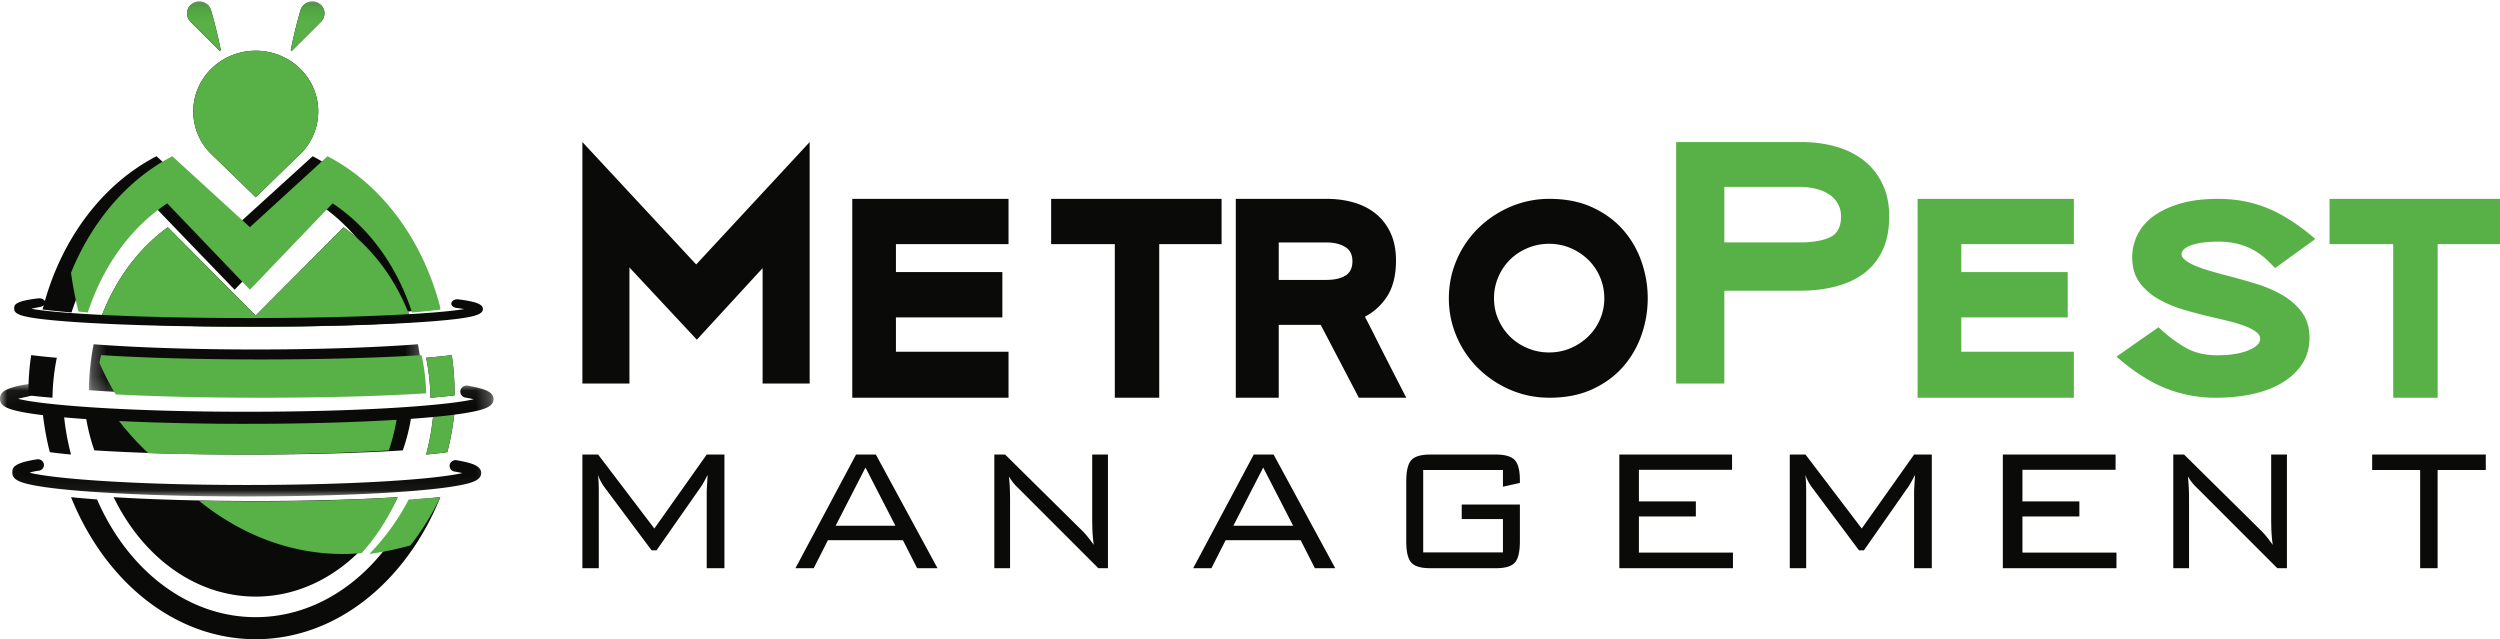 <svg width="176" height="45" xmlns="http://www.w3.org/2000/svg" xmlns:xlink="http://www.w3.org/1999/xlink"><defs><path id="a" d="M.258.104h23.495v27.738H.258z"/><path id="c" d="M.016.047h34.732V7.95H.016z"/></defs><g fill="none" fill-rule="evenodd"><path fill="#0A0B09" d="M53.687 18.877l-4.628 5.038-4.746-5.085V27H41V10l8.012 8.618L57 10v17h-3.313v-8.123M60 14h11v3.188h-7.926v1.966h7.493v3.189h-7.493v2.42H71V28H60V14M81.61 28h-3.128V17.188H74V14h12v3.188h-4.39V28M94.692 17.38c-.346-.207-.782-.311-1.309-.311h-3.36v2.637h3.338c.571 0 1.023-.1 1.353-.3.331-.2.497-.54.497-1.02 0-.463-.173-.798-.52-1.006zm3.01 3.404a4.052 4.052 0 0 1-1.612 1.51c.226.432.463.895.71 1.39a316.32 316.32 0 0 0 1.512 2.973c.248.48.477.927.688 1.343h-3.338l-2.684-5.13h-2.955V28H87V14h6.429c.676 0 1.311.088 1.906.264.593.175 1.109.443 1.545.803.436.36.778.81 1.026 1.354s.372 1.183.372 1.918c0 .99-.191 1.806-.575 2.445zM105.482 22.486c.202.464.477.867.825 1.211.347.343.76.615 1.237.815.477.2.983.3 1.516.3.534 0 1.036-.1 1.505-.3.469-.2.882-.472 1.237-.815.356-.344.635-.747.837-1.21a3.67 3.67 0 0 0 .304-1.487c0-.527-.101-1.027-.304-1.498a3.711 3.711 0 0 0-.837-1.223 4.045 4.045 0 0 0-1.237-.815c-.47-.2-.97-.3-1.505-.3-.533 0-1.039.1-1.516.3-.477.2-.89.472-1.237.815a3.809 3.809 0 0 0-.825 1.223 3.76 3.76 0 0 0-.304 1.498c0 .527.101 1.023.304 1.486zm-2.924-4.207a6.952 6.952 0 0 1 1.528-2.23 7.337 7.337 0 0 1 2.257-1.497 6.882 6.882 0 0 1 2.742-.552c1.148 0 2.155.2 3.02.6.866.399 1.586.926 2.16 1.581a6.707 6.707 0 0 1 1.298 2.242 7.806 7.806 0 0 1 0 5.154 6.703 6.703 0 0 1-1.298 2.241c-.574.656-1.294 1.183-2.16 1.583-.865.4-1.872.599-3.02.599-.97 0-1.885-.184-2.742-.551a7.342 7.342 0 0 1-2.257-1.499 6.958 6.958 0 0 1-1.528-2.23A6.744 6.744 0 0 1 102 21c0-.959.186-1.866.558-2.72z"/><path d="M129.377 14.323a1.958 1.958 0 0 0-.618-.644c-.258-.17-.565-.3-.92-.388a4.658 4.658 0 0 0-1.14-.134h-5.306v3.91h5.307c.904 0 1.615-.121 2.132-.364.517-.243.775-.729.775-1.457a1.78 1.78 0 0 0-.23-.923zm3.163 3.278a4.22 4.22 0 0 1-1.297 1.627c-.557.422-1.224.733-1.999.935-.775.203-1.623.304-2.544.304h-5.307V27H118V10h8.82c.873 0 1.689.11 2.448.328.76.218 1.414.546 1.963.983.55.437.981.984 1.296 1.64.315.655.473 1.42.473 2.295 0 .906-.153 1.691-.46 2.355zM135 14h11v3.188h-7.925v1.966h7.492v3.189h-7.492v2.42H146V28h-11V14M156.206 17.012c-.824 0-1.467.082-1.93.247-.464.165-.695.38-.695.647 0 .141.099.286.296.435a3.3 3.3 0 0 0 .772.412c.317.125.67.243 1.055.353.386.11.76.212 1.12.306.669.172 1.346.364 2.033.576a8.695 8.695 0 0 1 1.865.812c.558.33 1.008.733 1.351 1.212.344.478.515 1.07.515 1.776 0 .69-.167 1.294-.502 1.812-.334.518-.793.957-1.377 1.317-.583.361-1.278.632-2.084.812-.806.18-1.673.271-2.6.271a9.52 9.52 0 0 1-3.576-.67c-1.116-.448-2.265-1.189-3.449-2.224l2.96-2.07a10.343 10.343 0 0 0 1.89 1.435c.627.36 1.378.54 2.253.54.875 0 1.596-.113 2.162-.34.566-.228.849-.499.849-.812 0-.188-.094-.353-.283-.494a3.135 3.135 0 0 0-.734-.389 9.137 9.137 0 0 0-1.042-.329c-.394-.102-.798-.2-1.21-.294a36.987 36.987 0 0 1-2.045-.53 8.396 8.396 0 0 1-1.84-.764 4.217 4.217 0 0 1-1.339-1.177c-.343-.47-.515-1.066-.515-1.788 0-.517.116-1.023.348-1.517.232-.495.592-.93 1.08-1.306.49-.377 1.116-.683 1.88-.918.763-.235 1.685-.353 2.766-.353 1.235 0 2.389.22 3.461.659 1.073.44 2.192 1.16 3.359 2.165l-2.83 2.047-.516-.518c-.926-.894-2.076-1.341-3.448-1.341M171.611 28h-3.128V17.188H164V14h12v3.188h-4.389V28" fill="#58B146"/><path d="M42.093 33.43c.02.157.036.321.046.492.01.172.016.399.016.681V40H41v-8h1.108l3.958 5.207L49.753 32H51v8h-1.247v-5.397c0-.07.009-.248.027-.533.018-.285.03-.498.035-.64-.103.207-.194.381-.274.523-.08.14-.15.255-.211.34l-3.11 4.45h-.347l-3.233-4.328a.537.537 0 0 1-.039-.054 3.43 3.43 0 0 1-.508-.93M58.83 37.01h4.206l-2.106-4.094-2.1 4.094zM56 40l4.265-8h1.396L66 40h-1.434l-.998-1.968h-5.284L57.286 40H56zM70 40v-8h.76l5.418 5.351c.124.121.255.268.394.439.14.172.282.36.428.568a10.602 10.602 0 0 1-.082-.807c-.018-.28-.027-.667-.027-1.161V32H78v8h-.678l-5.562-5.563a4.31 4.31 0 0 1-.123-.12 3.403 3.403 0 0 1-.61-.78c.028.242.048.5.062.775.014.275.02.6.02.973V40H70M86.83 37.01h4.206l-2.106-4.094-2.1 4.094zM84 40l4.265-8h1.397L94 40h-1.434l-.998-1.968h-5.284L85.286 40H84zM105.807 33.09h-5.614v5.797h5.614v-2.346h-2.902V35.52H107v2.589c0 .732-.117 1.23-.352 1.495-.235.265-.678.397-1.33.397h-4.637c-.655 0-1.1-.134-1.332-.401-.233-.268-.349-.765-.349-1.491v-4.216c0-.726.116-1.223.349-1.49.233-.268.677-.402 1.332-.402h4.638c.641 0 1.082.13 1.322.39s.359.73.359 1.411v.197l-1.193.265V33.09M114 40v-8h7.938v1.075h-6.558V35.3h4.008v1.06h-4.008v2.543H122V40h-8M127.093 33.43c.02.157.036.321.046.492.01.172.016.399.016.681V40H126v-8h1.108l3.958 5.207L134.753 32H136v8h-1.247v-5.397c0-.07.009-.248.027-.533.018-.285.03-.498.035-.64-.103.207-.194.381-.274.523-.08.14-.15.255-.211.34l-3.11 4.45h-.347l-3.233-4.328a.491.491 0 0 1-.039-.054 3.422 3.422 0 0 1-.508-.93M141 40v-8h7.938v1.075h-6.558V35.3h4.008v1.06h-4.008v2.543H149V40h-8M153 40v-8h.76l5.418 5.351c.124.121.255.268.394.439.14.172.282.36.428.568a10.601 10.601 0 0 1-.082-.807c-.018-.28-.027-.667-.027-1.161V32H161v8h-.678l-5.562-5.563a4.003 4.003 0 0 1-.123-.12 3.405 3.405 0 0 1-.61-.78c.028.242.048.5.062.775.014.275.02.6.02.973V40H153M171.608 33.09V40h-1.23v-6.91H167V32h8v1.09h-3.392M30 32a36.561 36.561 0 0 0 1.493-.166c.232-.91.403-1.858.507-2.834-.447.056-.947.109-1.495.158A17.55 17.55 0 0 1 30 32M8 35c2.024 4.186 5.748 7 10 7s7.976-2.814 10-7c-2.846.175-6.33.271-10 .271S10.847 35.175 8 35M30.306 28a47.871 47.871 0 0 0 1.692-.166l.002-.206c0-.896-.067-1.774-.196-2.628-.519.067-1.12.129-1.804.186.185.906.29 1.848.306 2.814M29 22.677c-.956-2.737-2.623-5.088-4.814-6.677L18 22.215 11.813 16C9.623 17.588 7.956 19.938 7 22.674c2.633.185 6.311.326 11 .326 4.531 0 8.274-.135 11-.323" fill="#0A0B09"/><path d="M5.035 21.997c1.073-3.292 3.08-6.013 5.625-7.68l5.856 6.08 5.855-6.08c2.546 1.668 4.554 4.39 5.626 7.683A46.523 46.523 0 0 0 30 21.795a1.004 1.004 0 0 1-.005-.156c-1.085-4.175-3.452-7.661-6.54-9.776-.466-.32-.948-.608-1.445-.863l-5.494 4.994L11.02 11c-.497.255-.979.542-1.444.863-3.125 2.14-5.51 5.684-6.577 9.926.553.07 1.232.14 2.035.208M29.675 35.121l-.507.04c-2.147 4.935-6.343 8.287-11.168 8.287-4.825 0-9.02-3.352-11.168-8.288A61.443 61.443 0 0 1 5 35c2.386 5.929 7.31 10 13 10s10.614-4.071 13-10c-.412.042-.851.083-1.325.121M28.356 31.707A13.13 13.13 0 0 0 29 29c-3.156.198-7.209.307-11.5.307S9.156 29.198 6 29c.121.939.339 1.844.643 2.705C9.218 31.87 12.85 32 17.5 32c4.491 0 8.188-.123 10.856-.293M2 27.63l.002.204c.476.056 1.04.112 1.693.166.015-.966.12-1.908.305-2.814A41.995 41.995 0 0 1 2.195 25 17.675 17.675 0 0 0 2 27.63M4.495 29.158A42.687 42.687 0 0 1 3 29c.104.975.275 1.923.507 2.833.419.057.916.113 1.493.167a17.612 17.612 0 0 1-.505-2.842" fill="#0A0B09"/><g transform="translate(6)"><mask id="b" fill="#fff"><use xlink:href="#a"/></mask><path d="M.592 24.236a17.795 17.795 0 0 0-.334 3.23c2.755.21 6.685.376 11.748.376 4.885 0 8.89-.157 11.747-.373a17.824 17.824 0 0 0-.334-3.233c-3.082.236-7.123.367-11.413.367-4.291 0-8.332-.13-11.414-.367M16.76.58a.859.859 0 0 0-.764-.476.855.855 0 0 0-.838.608l-.003-.001a37.715 37.715 0 0 0-.684 2.792c-.011.055.059.09.1.05l2.03-2.026-.003-.001A.818.818 0 0 0 16.76.58M7.251.58a.86.86 0 0 1 .764-.476.854.854 0 0 1 .838.608l.002-.001c.342 1.171.594 2.347.685 2.792.011.055-.058.09-.099.05l-2.03-2.026.002-.001A.818.818 0 0 1 7.25.58M7.66 8.524s-.002 0 0 .002l.003.006c.136.831.52 1.581 1.073 2.178l.008.009.001.002.002.001.002.002.295.289c.005.001.01.005.012.01l2.947 2.863 2.932-2.85.027-.023c.105-.092.204-.189.298-.29a4.193 4.193 0 0 0 1.145-2.876c0-2.362-1.97-4.277-4.4-4.277-2.43 0-4.4 1.915-4.4 4.277 0 .23.019.455.056.676l-.001.001" fill="#0A0B09" mask="url(#b)"/><path d="M9.441 3.553c.04.04.11.005.099-.05A37.576 37.576 0 0 0 8.855.71l-.002.001a.854.854 0 0 0-.838-.608.86.86 0 0 0-.764.476.818.818 0 0 0 .162.946l-.002.001 2.03 2.026M7.66 8.526l.003.006c.136.831.52 1.581 1.073 2.178l.008.009.001.002.002.001.002.002.295.289c.005.001.01.005.012.01l2.947 2.863 2.932-2.85.027-.023c.105-.092.204-.189.298-.29a4.193 4.193 0 0 0 1.145-2.876c0-2.362-1.97-4.277-4.4-4.277-2.43 0-4.4 1.915-4.4 4.277 0 .23.019.455.056.676l-.001.001s-.002 0 0 .002M16.76.58a.859.859 0 0 0-.764-.476.855.855 0 0 0-.838.608l-.003-.001a37.715 37.715 0 0 0-.684 2.792c-.011.055.059.09.1.05l2.03-2.026-.003-.001A.818.818 0 0 0 16.76.58" fill="#58B146" mask="url(#b)"/></g><path d="M27.37 31.707A13.38 13.38 0 0 0 28 29c-3.084.198-7.045.307-11.239.307-3.142 0-6.151-.061-8.761-.175a19.85 19.85 0 0 0 2.44 2.775c1.83.057 3.938.093 6.321.093 4.389 0 8-.123 10.609-.293M30.306 28a47.37 47.37 0 0 0 1.69-.166c0-.068.004-.137.004-.206 0-.896-.067-1.774-.196-2.628-.519.067-1.12.129-1.804.186.185.906.29 1.848.306 2.814M30 32a36.984 36.984 0 0 0 1.49-.166c.233-.911.406-1.858.51-2.834-.447.056-.946.109-1.494.158A17.547 17.547 0 0 1 30 32M29 22.677c-.956-2.737-2.623-5.088-4.814-6.677l-6.187 6.215L11.812 16C9.622 17.588 7.956 19.938 7 22.674c2.633.185 6.311.326 11 .326 4.53 0 8.274-.135 11-.323M7.117 25c-.042.182-.082.364-.117.548.335.767.72 1.507 1.144 2.218 2.602.136 6.027.234 10.25.234 4.827 0 8.784-.13 11.606-.31a12.576 12.576 0 0 0-.33-2.69c-3.045.197-7.037.305-11.276.305-4.24 0-8.231-.108-11.277-.305M18.018 35.29A188.9 188.9 0 0 1 14 35.248C16.942 37.624 20.416 39 24.14 39c.442 0 .88-.021 1.314-.06 1.01-1.11 1.871-2.444 2.546-3.94-2.842.188-6.32.29-9.982.29" fill="#58B146"/><path d="M6.185 21.997c1.067-3.291 3.058-6.013 5.587-7.68l5.822 6.08 5.822-6.08c2.531 1.668 4.526 4.39 5.593 7.683A45.99 45.99 0 0 0 31 21.795a1.01 1.01 0 0 1-.005-.156c-1.08-4.175-3.432-7.661-6.502-9.776-.463-.32-.942-.608-1.436-.863l-5.463 4.994L12.132 11c-.494.255-.973.542-1.436.863C8.246 13.55 6.254 16.113 5 19.2c.129.933.306 1.846.524 2.737l.66.06M29.392 35.123l-.62.04A16.136 16.136 0 0 1 26 39c.985-.14 1.952-.341 2.895-.603A18.558 18.558 0 0 0 31 35c-.5.043-1.033.084-1.608.123" fill="#58B146"/><path d="M33.226 21.898h.001-.001zM17.5 23c-4.305 0-8.354-.098-11.401-.276-1.492-.087-2.666-.19-3.49-.303C1.616 22.284 1 22.125 1 21.756c0-.233-.103-.545 1.695-.752.232-.027.45.086.487.253.038.166-.126.304-.352.35-.362.071-.41.081-.621.13 1.587.305 7.047.653 15.29.653 8.051 0 13.447-.332 15.174-.631a12.641 12.641 0 0 0-.55-.084c-.232-.03-.385-.19-.342-.355.042-.166.264-.275.495-.245 1.091.144 1.723.301 1.723.68 0 .37-.615.529-1.608.666-.825.114-2 .216-3.49.303-3.048.178-7.097.276-11.401.276z" fill="#0A0B09"/><g transform="translate(0 27)"><mask id="d" fill="#fff"><use xlink:href="#c"/></mask><path d="M33.101 6.49h.002-.002zM17.374 7.95c-4.306 0-8.355-.13-11.402-.365-1.492-.116-2.667-.25-3.491-.402-.993-.181-1.609-.392-1.609-.881 0-.307-.068-.691 1.73-.965a.423.423 0 0 1 .488.335.407.407 0 0 1-.353.463c-.418.063-.445.078-.656.143 1.588.404 7.048.864 15.293.864 8.052 0 13.448-.439 15.175-.836a9.571 9.571 0 0 0-.55-.11.406.406 0 0 1-.342-.471.424.424 0 0 1 .495-.324c1.092.19 1.724.398 1.724.901 0 .489-.616.7-1.609.881-.825.151-2 .286-3.49.402-3.048.236-7.098.365-11.403.365zM33.932 1.3h.002-.002zM17.374 2.839c-4.533 0-8.796-.137-12.005-.385-1.57-.121-2.807-.264-3.676-.422C.648 1.839 0 1.617 0 1.103 0 .779.022.34 1.915.052a.446.446 0 0 1 .513.353c.04.232-.131.43-.37.487-.446.107-.563.117-.785.185 1.671.425 7.42.91 16.1.91 8.478 0 14.16-.462 15.978-.88a10.26 10.26 0 0 0-.58-.117.428.428 0 0 1-.36-.495.447.447 0 0 1 .522-.342c1.15.2 1.815.42 1.815.95 0 .514-.648.736-1.694.927-.868.16-2.105.302-3.675.423-3.209.248-7.472.385-12.005.385z" fill="#0A0B09" mask="url(#d)"/></g></g></svg>